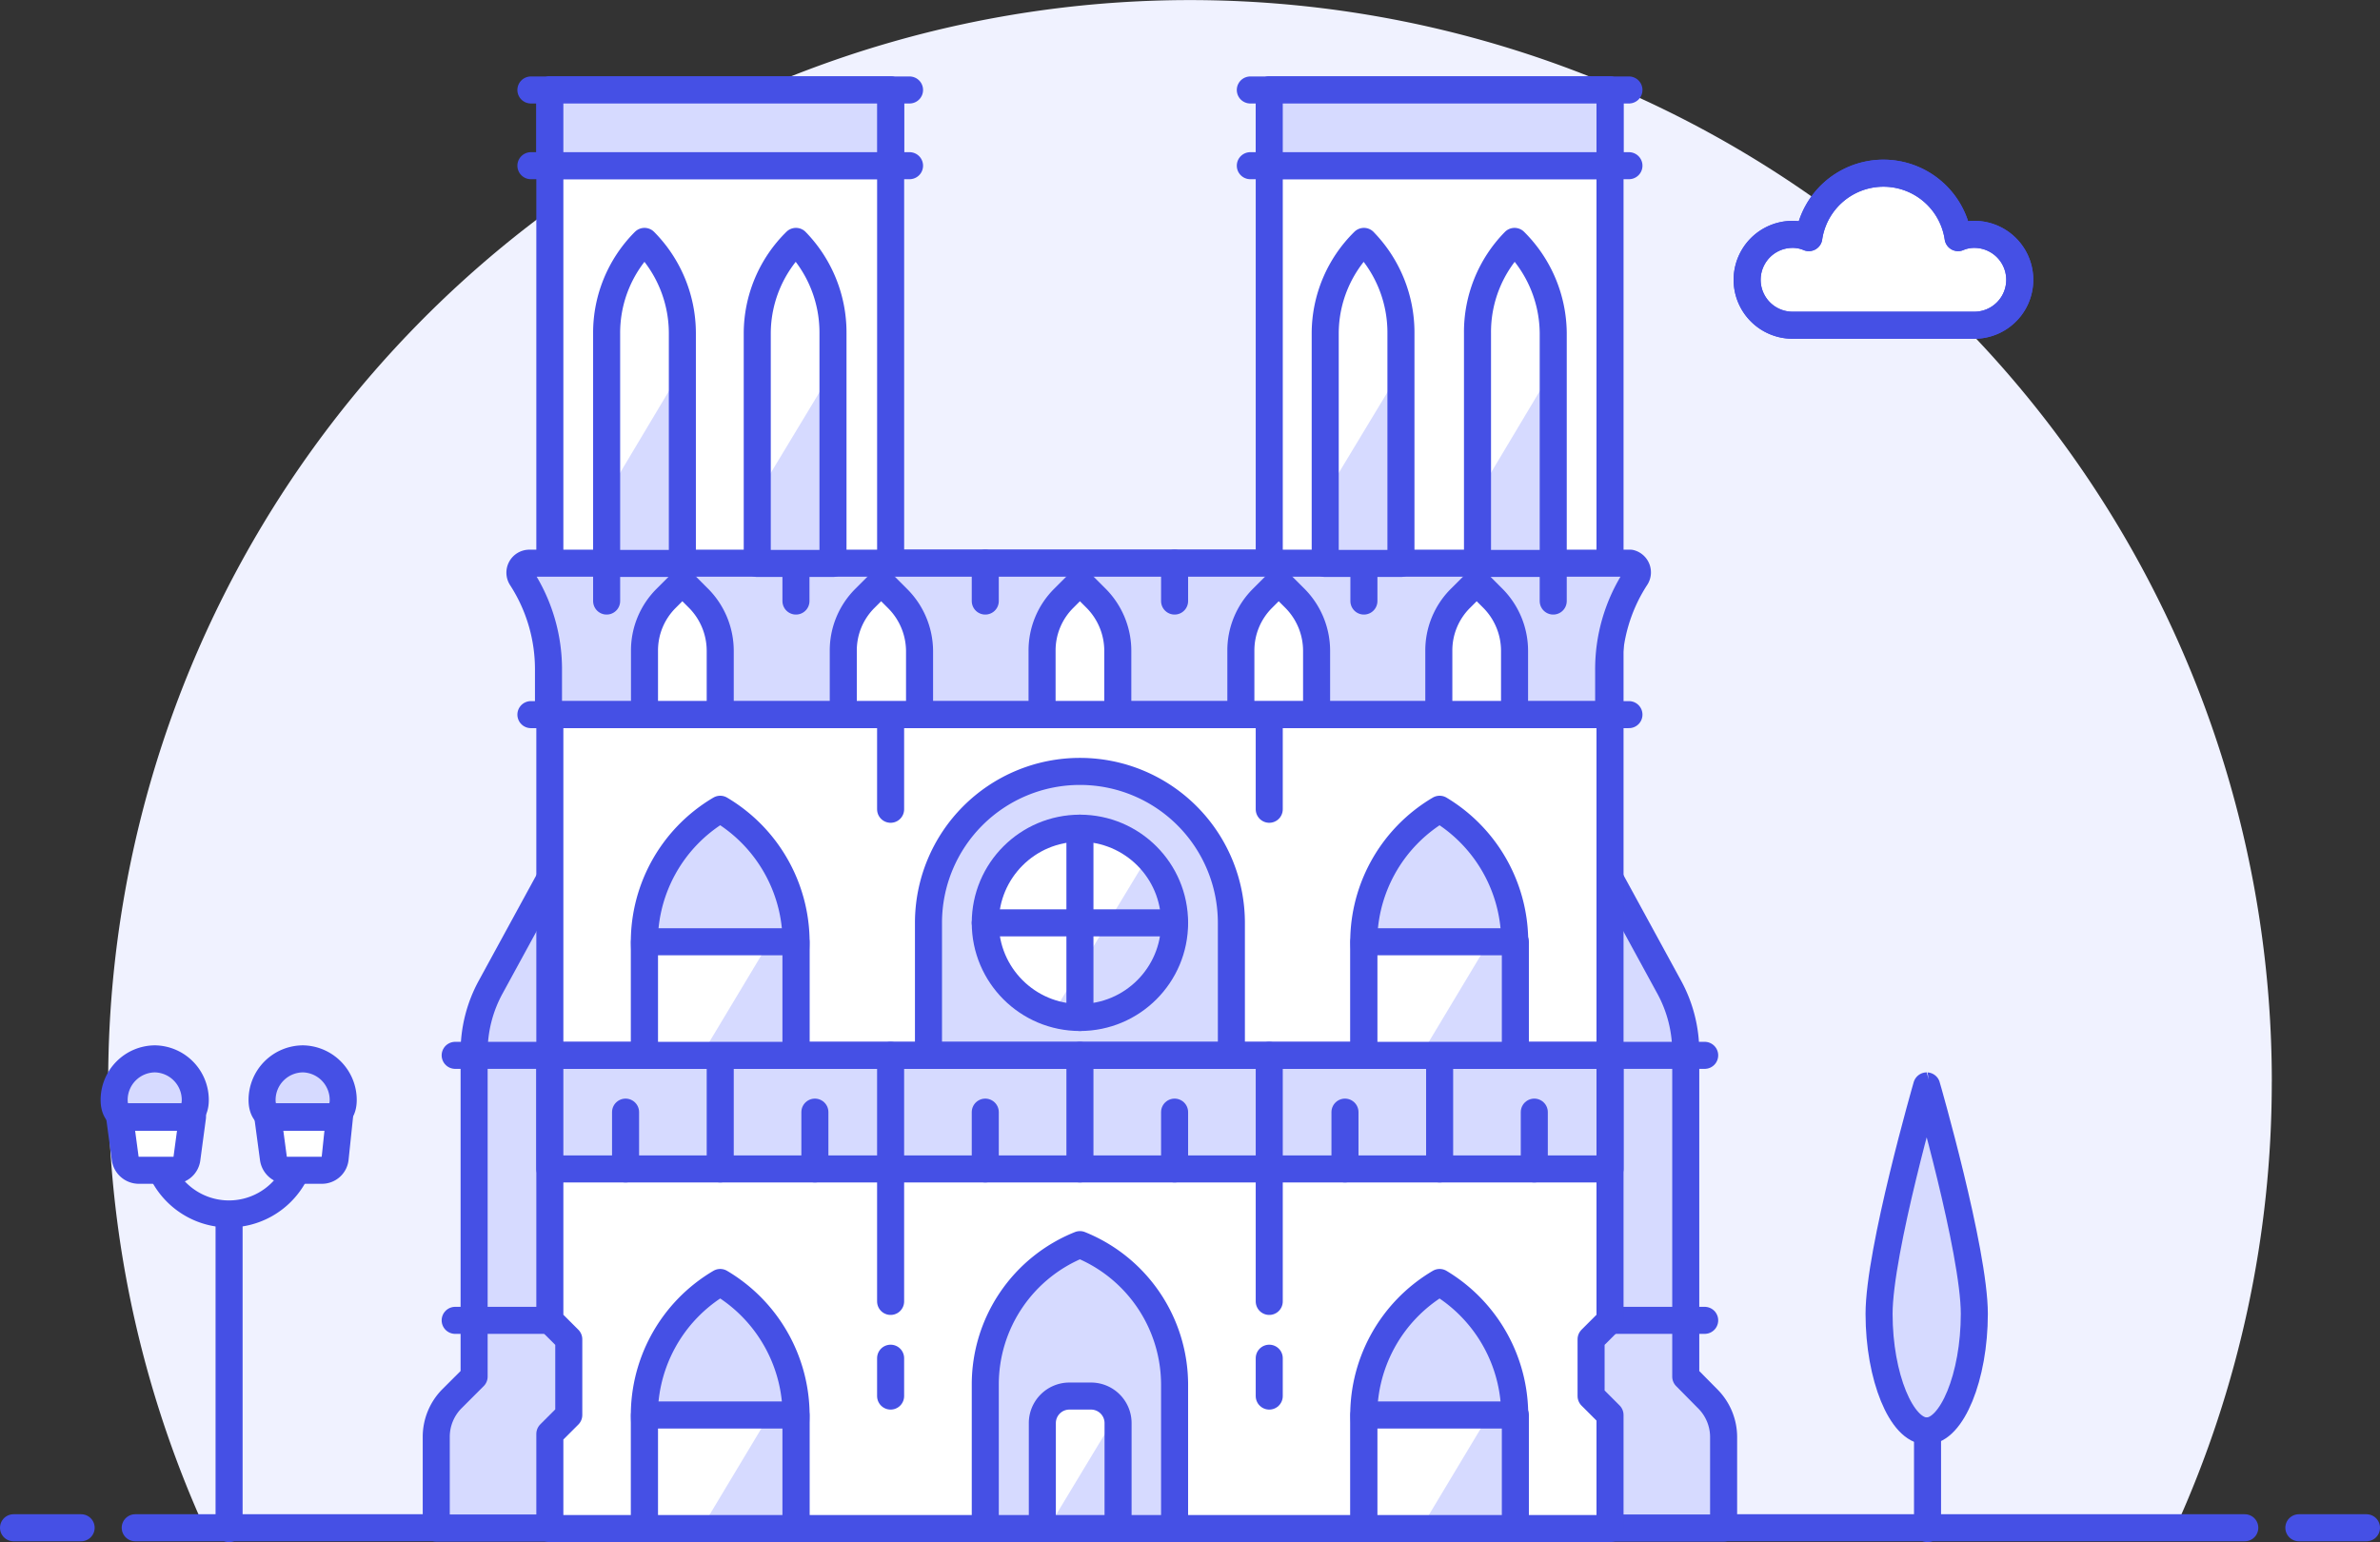 <svg xmlns="http://www.w3.org/2000/svg" width="399.795" height="259.082" viewBox="0 0 399.795 259.082"><rect x="0" y="0" width="399.795" height="259.082" fill="#333333" stroke="none"/><g transform="translate(2.272)"><path d="M408.881,243.875A181.725,181.725,0,1,0,61.6,318.837h331.1a181.178,181.178,0,0,0,16.174-74.962Z" transform="translate(-29.53 -62.163)" fill="#f0f2ff"/><line x2="354.364" transform="translate(20.444 256.674)" stroke-width="4.543" stroke="#4550e5" stroke-linecap="round" stroke-linejoin="round" fill="none"/><line x2="11.358" transform="translate(0 256.674)" stroke-width="4.543" stroke="#4550e5" stroke-linecap="round" stroke-linejoin="round" fill="none"/><line x2="11.358" transform="translate(383.894 256.674)" stroke-width="4.543" stroke="#4550e5" stroke-linecap="round" stroke-linejoin="round" fill="none"/><path d="M291.351,198.126l16.31,29.894a22.715,22.715,0,0,1,2.771,10.9v54.518l3.68,3.725a9.086,9.086,0,0,1,2.68,6.406v15.31H291.351Z" transform="translate(-29.53 -62.163)" fill="#d6daff" stroke="#4550e5" stroke-linecap="round" stroke-linejoin="round" stroke-width="4.543"/><line x2="15.901" transform="translate(268.181 221.828)" stroke-width="4.543" stroke="#4550e5" stroke-linecap="round" stroke-linejoin="round" fill="none"/><path d="M125.981,198.126l-16.31,29.894a22.716,22.716,0,0,0-2.771,10.9v54.518l-3.725,3.725a9.086,9.086,0,0,0-2.635,6.406v15.31h25.442Z" transform="translate(-29.53 -62.163)" fill="#d6daff" stroke="#4550e5" stroke-linecap="round" stroke-linejoin="round" stroke-width="4.543"/><path d="M358.907,101.539a6.951,6.951,0,0,0-2.726.545,12.675,12.675,0,0,0-25.078,0,6.951,6.951,0,0,0-2.726-.545,7.632,7.632,0,0,0,0,15.265h30.53a7.632,7.632,0,0,0,0-15.265Z" transform="translate(-29.53 -62.163)" fill="#fff"/><path d="M358.907,101.539a6.951,6.951,0,0,0-2.726.545,12.675,12.675,0,0,0-25.078,0,6.951,6.951,0,0,0-2.726-.545,7.632,7.632,0,0,0,0,15.265h30.53a7.632,7.632,0,0,0,0-15.265Z" transform="translate(-29.53 -62.163)" fill="none" stroke="#4550e5" stroke-linejoin="round" stroke-width="4.543"/><path d="M240.468,77.279v79.5h-63.6v-79.5H119.621V283.991l3.18,3.18v12.721l-3.18,3.18v15.9H297.711V299.892l-3.18-3.18v-9.541l3.18-3.18V77.279Z" transform="translate(-29.53 -62.163)" fill="#fff"/><path d="M358.907,101.539a6.951,6.951,0,0,0-2.726.545,12.675,12.675,0,0,0-25.078,0,6.951,6.951,0,0,0-2.726-.545,7.632,7.632,0,0,0,0,15.265h30.53a7.632,7.632,0,0,0,0-15.265Z" transform="translate(-29.53 -62.163)" fill="none" stroke="#4550e5" stroke-linejoin="round" stroke-width="4.543"/><path d="M240.468,77.279v79.5h-63.6v-79.5H119.621V283.991l3.18,3.18v12.721l-3.18,3.18v15.9H297.711V299.892l-3.18-3.18v-9.541l3.18-3.18V77.279Z" transform="translate(-29.53 -62.163)" fill="none" stroke="#4550e5" stroke-linecap="round" stroke-linejoin="round" stroke-width="4.543"/><rect width="178.091" height="19.081" transform="translate(90.09 177.305)" stroke-width="4.543" stroke="#4550e5" stroke-linecap="round" stroke-linejoin="round" fill="#d6daff"/><path d="M301.118,156.783H116.168a1.59,1.59,0,0,0-1.318,2.453h0a28.258,28.258,0,0,1,4.543,15.628v7.36H297.484v-7.36a28.213,28.213,0,0,1,4.543-15.628h0a1.59,1.59,0,0,0-.909-2.453Z" transform="translate(-29.53 -62.163)" fill="#d6daff" stroke="#4550e5" stroke-linecap="round" stroke-linejoin="round" stroke-width="4.543"/><path d="M208.666,271.27h0a25.305,25.305,0,0,0-15.9,23.488v24.215h31.8V294.758a25.4,25.4,0,0,0-15.9-23.488Z" transform="translate(-29.53 -62.163)" fill="#d6daff" stroke="#4550e5" stroke-linecap="round" stroke-linejoin="round" stroke-width="4.543"/><path d="M148.242,277.631h0a25.9,25.9,0,0,0-12.721,23.488v17.855h25.442V301.118a25.987,25.987,0,0,0-12.721-23.488Z" transform="translate(-29.53 -62.163)" fill="#d6daff" stroke="#4550e5" stroke-linecap="round" stroke-linejoin="round" stroke-width="4.543"/><path d="M148.242,198.126h0a25.9,25.9,0,0,0-12.721,23.488v17.854h25.442V221.614A25.987,25.987,0,0,0,148.242,198.126Z" transform="translate(-29.53 -62.163)" fill="#d6daff" stroke="#4550e5" stroke-linecap="round" stroke-linejoin="round" stroke-width="4.543"/><path d="M269.089,198.126h0a25.9,25.9,0,0,0-12.721,23.488v17.854h25.305V221.614a25.987,25.987,0,0,0-12.584-23.488Z" transform="translate(-29.53 -62.163)" fill="#d6daff" stroke="#4550e5" stroke-linecap="round" stroke-linejoin="round" stroke-width="4.543"/><path d="M269.089,277.631h0a25.9,25.9,0,0,0-12.721,23.488v17.854h25.305V301.118a25.987,25.987,0,0,0-12.584-23.488Z" transform="translate(-29.53 -62.163)" fill="#d6daff" stroke="#4550e5" stroke-linecap="round" stroke-linejoin="round" stroke-width="4.543"/><line y2="41.342" transform="translate(147.334 177.305)" stroke-width="4.543" stroke="#4550e5" stroke-linecap="round" stroke-linejoin="round" fill="none"/><line y2="41.342" transform="translate(210.937 177.305)" stroke-width="4.543" stroke="#4550e5" stroke-linecap="round" stroke-linejoin="round" fill="none"/><line y2="15.901" transform="translate(147.334 120.062)" stroke-width="4.543" stroke="#4550e5" stroke-linecap="round" stroke-linejoin="round" fill="none"/><line y2="15.901" transform="translate(210.937 120.062)" stroke-width="4.543" stroke="#4550e5" stroke-linecap="round" stroke-linejoin="round" fill="none"/><path d="M208.666,191.765h0a25.442,25.442,0,0,0-25.442,25.441v22.261h50.883V217.207A25.442,25.442,0,0,0,208.666,191.765Z" transform="translate(-29.53 -62.163)" fill="#d6daff" stroke="#4550e5" stroke-linecap="round" stroke-linejoin="round" stroke-width="4.543"/><circle cx="15.901" cy="15.901" r="15.901" transform="translate(163.235 139.143)" fill="#d6daff"/><path d="M220.024,206.167a15.674,15.674,0,0,0-11.358-4.861,15.856,15.856,0,0,0-4.543,31.12Z" transform="translate(-29.53 -62.163)" fill="#fff"/><circle cx="15.901" cy="15.901" r="15.901" transform="translate(163.235 139.143)" fill="none" stroke="#4550e5" stroke-linecap="round" stroke-linejoin="round" stroke-width="4.543"/><line y2="6.36" transform="translate(147.334 228.189)" stroke-width="4.543" stroke="#4550e5" stroke-linecap="round" stroke-linejoin="round" fill="none"/><line y2="6.36" transform="translate(210.937 228.189)" stroke-width="4.543" stroke="#4550e5" stroke-linecap="round" stroke-linejoin="round" fill="none"/><line y1="19.081" transform="translate(118.712 177.305)" stroke-width="4.543" stroke="#4550e5" stroke-linecap="round" stroke-linejoin="round" fill="none"/><line y1="9.541" transform="translate(102.811 186.846)" stroke-width="4.543" stroke="#4550e5" stroke-linecap="round" stroke-linejoin="round" fill="none"/><line y1="9.541" transform="translate(134.613 186.846)" stroke-width="4.543" stroke="#4550e5" stroke-linecap="round" stroke-linejoin="round" fill="none"/><line y1="19.081" transform="translate(179.136 177.305)" stroke-width="4.543" stroke="#4550e5" stroke-linecap="round" stroke-linejoin="round" fill="none"/><line y1="9.541" transform="translate(163.235 186.846)" stroke-width="4.543" stroke="#4550e5" stroke-linecap="round" stroke-linejoin="round" fill="none"/><line y1="9.541" transform="translate(195.036 186.846)" stroke-width="4.543" stroke="#4550e5" stroke-linecap="round" stroke-linejoin="round" fill="none"/><line y1="19.081" transform="translate(239.559 177.305)" stroke-width="4.543" stroke="#4550e5" stroke-linecap="round" stroke-linejoin="round" fill="none"/><line y1="9.541" transform="translate(223.658 186.846)" stroke-width="4.543" stroke="#4550e5" stroke-linecap="round" stroke-linejoin="round" fill="none"/><line y1="9.541" transform="translate(255.46 186.846)" stroke-width="4.543" stroke="#4550e5" stroke-linecap="round" stroke-linejoin="round" fill="none"/><path d="M144.608,162.689l-2.726-2.726-2.726,2.726a12.357,12.357,0,0,0-3.635,8.814v10.722h12.721V171.5a12.539,12.539,0,0,0-3.635-8.814Z" transform="translate(-29.53 -62.163)" fill="#fff" stroke="#4550e5" stroke-linecap="round" stroke-linejoin="round" stroke-width="4.543"/><path d="M178,162.689l-2.726-2.726-2.726,2.726a12.357,12.357,0,0,0-3.635,8.814v10.722h12.812V171.5A12.539,12.539,0,0,0,178,162.689Z" transform="translate(-29.53 -62.163)" fill="#fff" stroke="#4550e5" stroke-linecap="round" stroke-linejoin="round" stroke-width="4.543"/><path d="M211.392,162.689l-2.726-2.726-2.726,2.726a12.357,12.357,0,0,0-3.634,8.814v10.722h12.721V171.5A12.539,12.539,0,0,0,211.392,162.689Z" transform="translate(-29.53 -62.163)" fill="#fff" stroke="#4550e5" stroke-linecap="round" stroke-linejoin="round" stroke-width="4.543"/><path d="M244.784,162.689l-2.726-2.726-2.726,2.726A12.357,12.357,0,0,0,235.7,171.5v10.722h12.721V171.5A12.539,12.539,0,0,0,244.784,162.689Z" transform="translate(-29.53 -62.163)" fill="#fff" stroke="#4550e5" stroke-linecap="round" stroke-linejoin="round" stroke-width="4.543"/><path d="M272.588,162.689l2.726-2.726,2.726,2.726a12.539,12.539,0,0,1,3.634,8.814v10.722H268.953V171.5a12.357,12.357,0,0,1,3.635-8.814Z" transform="translate(-29.53 -62.163)" fill="#fff" stroke="#4550e5" stroke-linecap="round" stroke-linejoin="round" stroke-width="4.543"/><line y2="6.36" transform="translate(131.433 94.621)" stroke-width="4.543" stroke="#4550e5" stroke-linecap="round" stroke-linejoin="round" fill="none"/><line y2="6.36" transform="translate(99.631 94.621)" stroke-width="4.543" stroke="#4550e5" stroke-linecap="round" stroke-linejoin="round" fill="none"/><line y2="6.36" transform="translate(163.235 94.621)" stroke-width="4.543" stroke="#4550e5" stroke-linecap="round" stroke-linejoin="round" fill="none"/><line y2="6.36" transform="translate(195.036 94.621)" stroke-width="4.543" stroke="#4550e5" stroke-linecap="round" stroke-linejoin="round" fill="none"/><line y2="6.36" transform="translate(226.838 94.621)" stroke-width="4.543" stroke="#4550e5" stroke-linecap="round" stroke-linejoin="round" fill="none"/><line y2="6.36" transform="translate(258.64 94.621)" stroke-width="4.543" stroke="#4550e5" stroke-linecap="round" stroke-linejoin="round" fill="none"/><path d="M206.894,296.712h3.635a4.543,4.543,0,0,1,4.543,4.543v17.718H202.351V301.255A4.543,4.543,0,0,1,206.894,296.712Z" transform="translate(-29.53 -62.163)" fill="#d6daff"/><path d="M210.529,296.712h-3.635a4.543,4.543,0,0,0-4.543,4.543v17.718h.909l11.54-19.127A4.543,4.543,0,0,0,210.529,296.712Z" transform="translate(-29.53 -62.163)" fill="#fff"/><path d="M206.894,296.712h3.635a4.543,4.543,0,0,1,4.543,4.543v17.718H202.351V301.255A4.543,4.543,0,0,1,206.894,296.712Z" transform="translate(-29.53 -62.163)" fill="none" stroke="#4550e5" stroke-linecap="round" stroke-linejoin="round" stroke-width="4.543"/><path d="M135.521,102.72h0a21.716,21.716,0,0,0-6.36,15.4v38.707h12.721V118.121A21.943,21.943,0,0,0,135.521,102.72Z" transform="translate(-29.53 -62.163)" fill="#d6daff"/><path d="M141.882,124.073v-5.951a21.943,21.943,0,0,0-6.36-15.356h0a21.716,21.716,0,0,0-6.36,15.356V145.38Z" transform="translate(-29.53 -62.163)" fill="#fff"/><path d="M135.521,102.72h0a21.716,21.716,0,0,0-6.36,15.4v38.707h12.721V118.121A21.943,21.943,0,0,0,135.521,102.72Z" transform="translate(-29.53 -62.163)" fill="none" stroke="#4550e5" stroke-linecap="round" stroke-linejoin="round" stroke-width="4.543"/><path d="M160.963,102.72h0a21.716,21.716,0,0,0-6.5,15.4v38.707h12.721V118.121A21.943,21.943,0,0,0,160.963,102.72Z" transform="translate(-29.53 -62.163)" fill="#d6daff"/><path d="M167.323,124.073v-5.951a21.943,21.943,0,0,0-6.36-15.356h0a21.716,21.716,0,0,0-6.5,15.356V145.38Z" transform="translate(-29.53 -62.163)" fill="#fff"/><path d="M160.963,102.72h0a21.716,21.716,0,0,0-6.5,15.4v38.707h12.721V118.121A21.943,21.943,0,0,0,160.963,102.72Z" transform="translate(-29.53 -62.163)" fill="none" stroke="#4550e5" stroke-linecap="round" stroke-linejoin="round" stroke-width="4.543"/><path d="M256.369,102.72h0a21.716,21.716,0,0,0-6.5,15.4v38.707h12.721V118.121a21.943,21.943,0,0,0-6.224-15.4Z" transform="translate(-29.53 -62.163)" fill="#d6daff"/><path d="M262.729,124.073v-5.951a21.943,21.943,0,0,0-6.36-15.356h0a21.716,21.716,0,0,0-6.5,15.356V145.38Z" transform="translate(-29.53 -62.163)" fill="#fff"/><path d="M256.369,102.72h0a21.716,21.716,0,0,0-6.5,15.4v38.707h12.721V118.121a21.943,21.943,0,0,0-6.224-15.4Z" transform="translate(-29.53 -62.163)" fill="none" stroke="#4550e5" stroke-linecap="round" stroke-linejoin="round" stroke-width="4.543"/><path d="M281.674,102.72h0a21.716,21.716,0,0,0-6.224,15.4v38.707h12.721V118.121A21.944,21.944,0,0,0,281.674,102.72Z" transform="translate(-29.53 -62.163)" fill="#d6daff"/><path d="M288.171,124.073v-5.951a21.944,21.944,0,0,0-6.5-15.4h0a21.716,21.716,0,0,0-6.224,15.4V145.38Z" transform="translate(-29.53 -62.163)" fill="#fff"/><path d="M281.674,102.72h0a21.716,21.716,0,0,0-6.224,15.4v38.707h12.721V118.121A21.944,21.944,0,0,0,281.674,102.72Z" transform="translate(-29.53 -62.163)" fill="none" stroke="#4550e5" stroke-linecap="round" stroke-linejoin="round" stroke-width="4.543"/><line x2="63.604" transform="translate(86.91 27.837)" stroke-width="4.543" stroke="#4550e5" stroke-linecap="round" stroke-linejoin="round" fill="none"/><line x2="63.604" transform="translate(86.91 15.116)" stroke-width="4.543" stroke="#4550e5" stroke-linecap="round" stroke-linejoin="round" fill="none"/><line x2="63.604" transform="translate(207.757 27.837)" stroke-width="4.543" stroke="#4550e5" stroke-linecap="round" stroke-linejoin="round" fill="none"/><line x2="63.604" transform="translate(207.757 15.116)" stroke-width="4.543" stroke="#4550e5" stroke-linecap="round" stroke-linejoin="round" fill="none"/><line x2="184.451" transform="translate(86.91 120.062)" stroke-width="4.543" stroke="#4550e5" stroke-linecap="round" stroke-linejoin="round" fill="none"/><line x2="209.893" transform="translate(74.189 177.305)" stroke-width="4.543" stroke="#4550e5" stroke-linecap="round" stroke-linejoin="round" fill="none"/><line x1="15.901" transform="translate(74.189 221.828)" stroke-width="4.543" stroke="#4550e5" stroke-linecap="round" stroke-linejoin="round" fill="none"/><rect width="57.243" height="12.721" transform="translate(90.09 15.116)" stroke-width="4.543" stroke="#4550e5" stroke-linecap="round" stroke-linejoin="round" fill="#d6daff"/><rect width="57.243" height="12.721" transform="translate(210.937 15.116)" stroke-width="4.543" stroke="#4550e5" stroke-linecap="round" stroke-linejoin="round" fill="#d6daff"/><line y2="31.802" transform="translate(179.136 139.143)" stroke-width="4.543" stroke="#4550e5" stroke-linecap="round" stroke-linejoin="round" fill="none"/><line x2="31.802" transform="translate(163.235 155.044)" stroke-width="4.543" stroke="#4550e5" stroke-linecap="round" stroke-linejoin="round" fill="none"/><rect width="25.442" height="19.081" transform="translate(105.991 158.224)" fill="#d6daff"/><path d="M135.521,220.387v19.081h9.541l11.449-19.081Z" transform="translate(-29.53 -62.163)" fill="#fff"/><rect width="25.442" height="19.081" transform="translate(105.991 158.224)" stroke-width="4.543" stroke="#4550e5" stroke-linecap="round" stroke-linejoin="round" fill="none"/><rect width="25.442" height="19.081" transform="translate(226.838 158.224)" fill="#d6daff"/><path d="M256.369,220.387v19.081h9.541l11.449-19.081Z" transform="translate(-29.53 -62.163)" fill="#fff"/><rect width="25.442" height="19.081" transform="translate(226.838 158.224)" stroke-width="4.543" stroke="#4550e5" stroke-linecap="round" stroke-linejoin="round" fill="none"/><rect width="25.442" height="19.081" transform="translate(105.991 237.729)" fill="#d6daff"/><path d="M135.521,299.892v19.081h9.541l11.449-19.081Z" transform="translate(-29.53 -62.163)" fill="#fff"/><rect width="25.442" height="19.081" transform="translate(105.991 237.729)" stroke-width="4.543" stroke="#4550e5" stroke-linecap="round" stroke-linejoin="round" fill="none"/><rect width="25.442" height="19.081" transform="translate(226.838 237.729)" fill="#d6daff"/><path d="M256.369,299.892v19.081h9.541l11.449-19.081Z" transform="translate(-29.53 -62.163)" fill="#fff"/><rect width="25.442" height="19.081" transform="translate(226.838 237.729)" stroke-width="4.543" stroke="#4550e5" stroke-linecap="round" stroke-linejoin="round" fill="none"/><path d="M358.907,282.9c0,10.54-3.771,19.672-8,19.672s-8-9.086-8-19.672,8-38.3,8-38.3S358.907,272.315,358.907,282.9Z" transform="translate(-29.53 -62.163)" fill="#d6daff" stroke="#4550e5" stroke-linecap="round" stroke-linejoin="round" stroke-width="4.543"/><line y2="16.401" transform="translate(321.517 240.41)" stroke-width="4.543" stroke="#4550e5" stroke-linecap="round" stroke-linejoin="round" fill="none"/><path d="M78.142,254.415a12.448,12.448,0,0,1-24.851,0" transform="translate(-29.53 -62.163)" fill="none" stroke="#4550e5" stroke-linecap="round" stroke-linejoin="round" stroke-width="4.543"/><path d="M57.925,249.872H48.839a2.408,2.408,0,0,1-1.454-.545,1.908,1.908,0,0,0,0,.727l.909,6.769a2.317,2.317,0,0,0,2.272,1.954h5.861a2.226,2.226,0,0,0,2.226-1.954l.909-6.769a1.908,1.908,0,0,0,0-.727,2.181,2.181,0,0,1-1.636.545Z" transform="translate(-29.53 -62.163)" fill="#fff" stroke="#4550e5" stroke-linecap="round" stroke-linejoin="round" stroke-width="4.543"/><path d="M53.291,240.059a6.906,6.906,0,0,0-6.86,6.906c0,2,1,2.817,2.272,2.817h9.086c1.272,0,2.272-.818,2.272-2.817a6.906,6.906,0,0,0-6.771-6.906Z" transform="translate(-29.53 -62.163)" fill="#d6daff" stroke="#4550e5" stroke-linecap="round" stroke-linejoin="round" stroke-width="4.543"/><path d="M82.776,249.872H73.69a2.181,2.181,0,0,1-1.408-.545,3.544,3.544,0,0,0,0,.727l.909,6.769a2.317,2.317,0,0,0,2.272,1.954h5.861a2.226,2.226,0,0,0,2.226-1.954l.727-6.951a3.543,3.543,0,0,0,0-.727,2.181,2.181,0,0,1-1.5.727Z" transform="translate(-29.53 -62.163)" fill="#fff" stroke="#4550e5" stroke-linecap="round" stroke-linejoin="round" stroke-width="4.543"/><path d="M78.142,240.059a6.906,6.906,0,0,0-6.86,6.906c0,2,1,2.817,2.272,2.817h9.086c1.272,0,2.272-.818,2.272-2.817a6.906,6.906,0,0,0-6.771-6.906Z" transform="translate(-29.53 -62.163)" fill="#d6daff" stroke="#4550e5" stroke-linecap="round" stroke-linejoin="round" stroke-width="4.543"/><line y2="52.201" transform="translate(36.209 204.61)" stroke-width="4.543" stroke="#4550e5" stroke-linecap="round" stroke-linejoin="round" fill="none"/></g></svg>